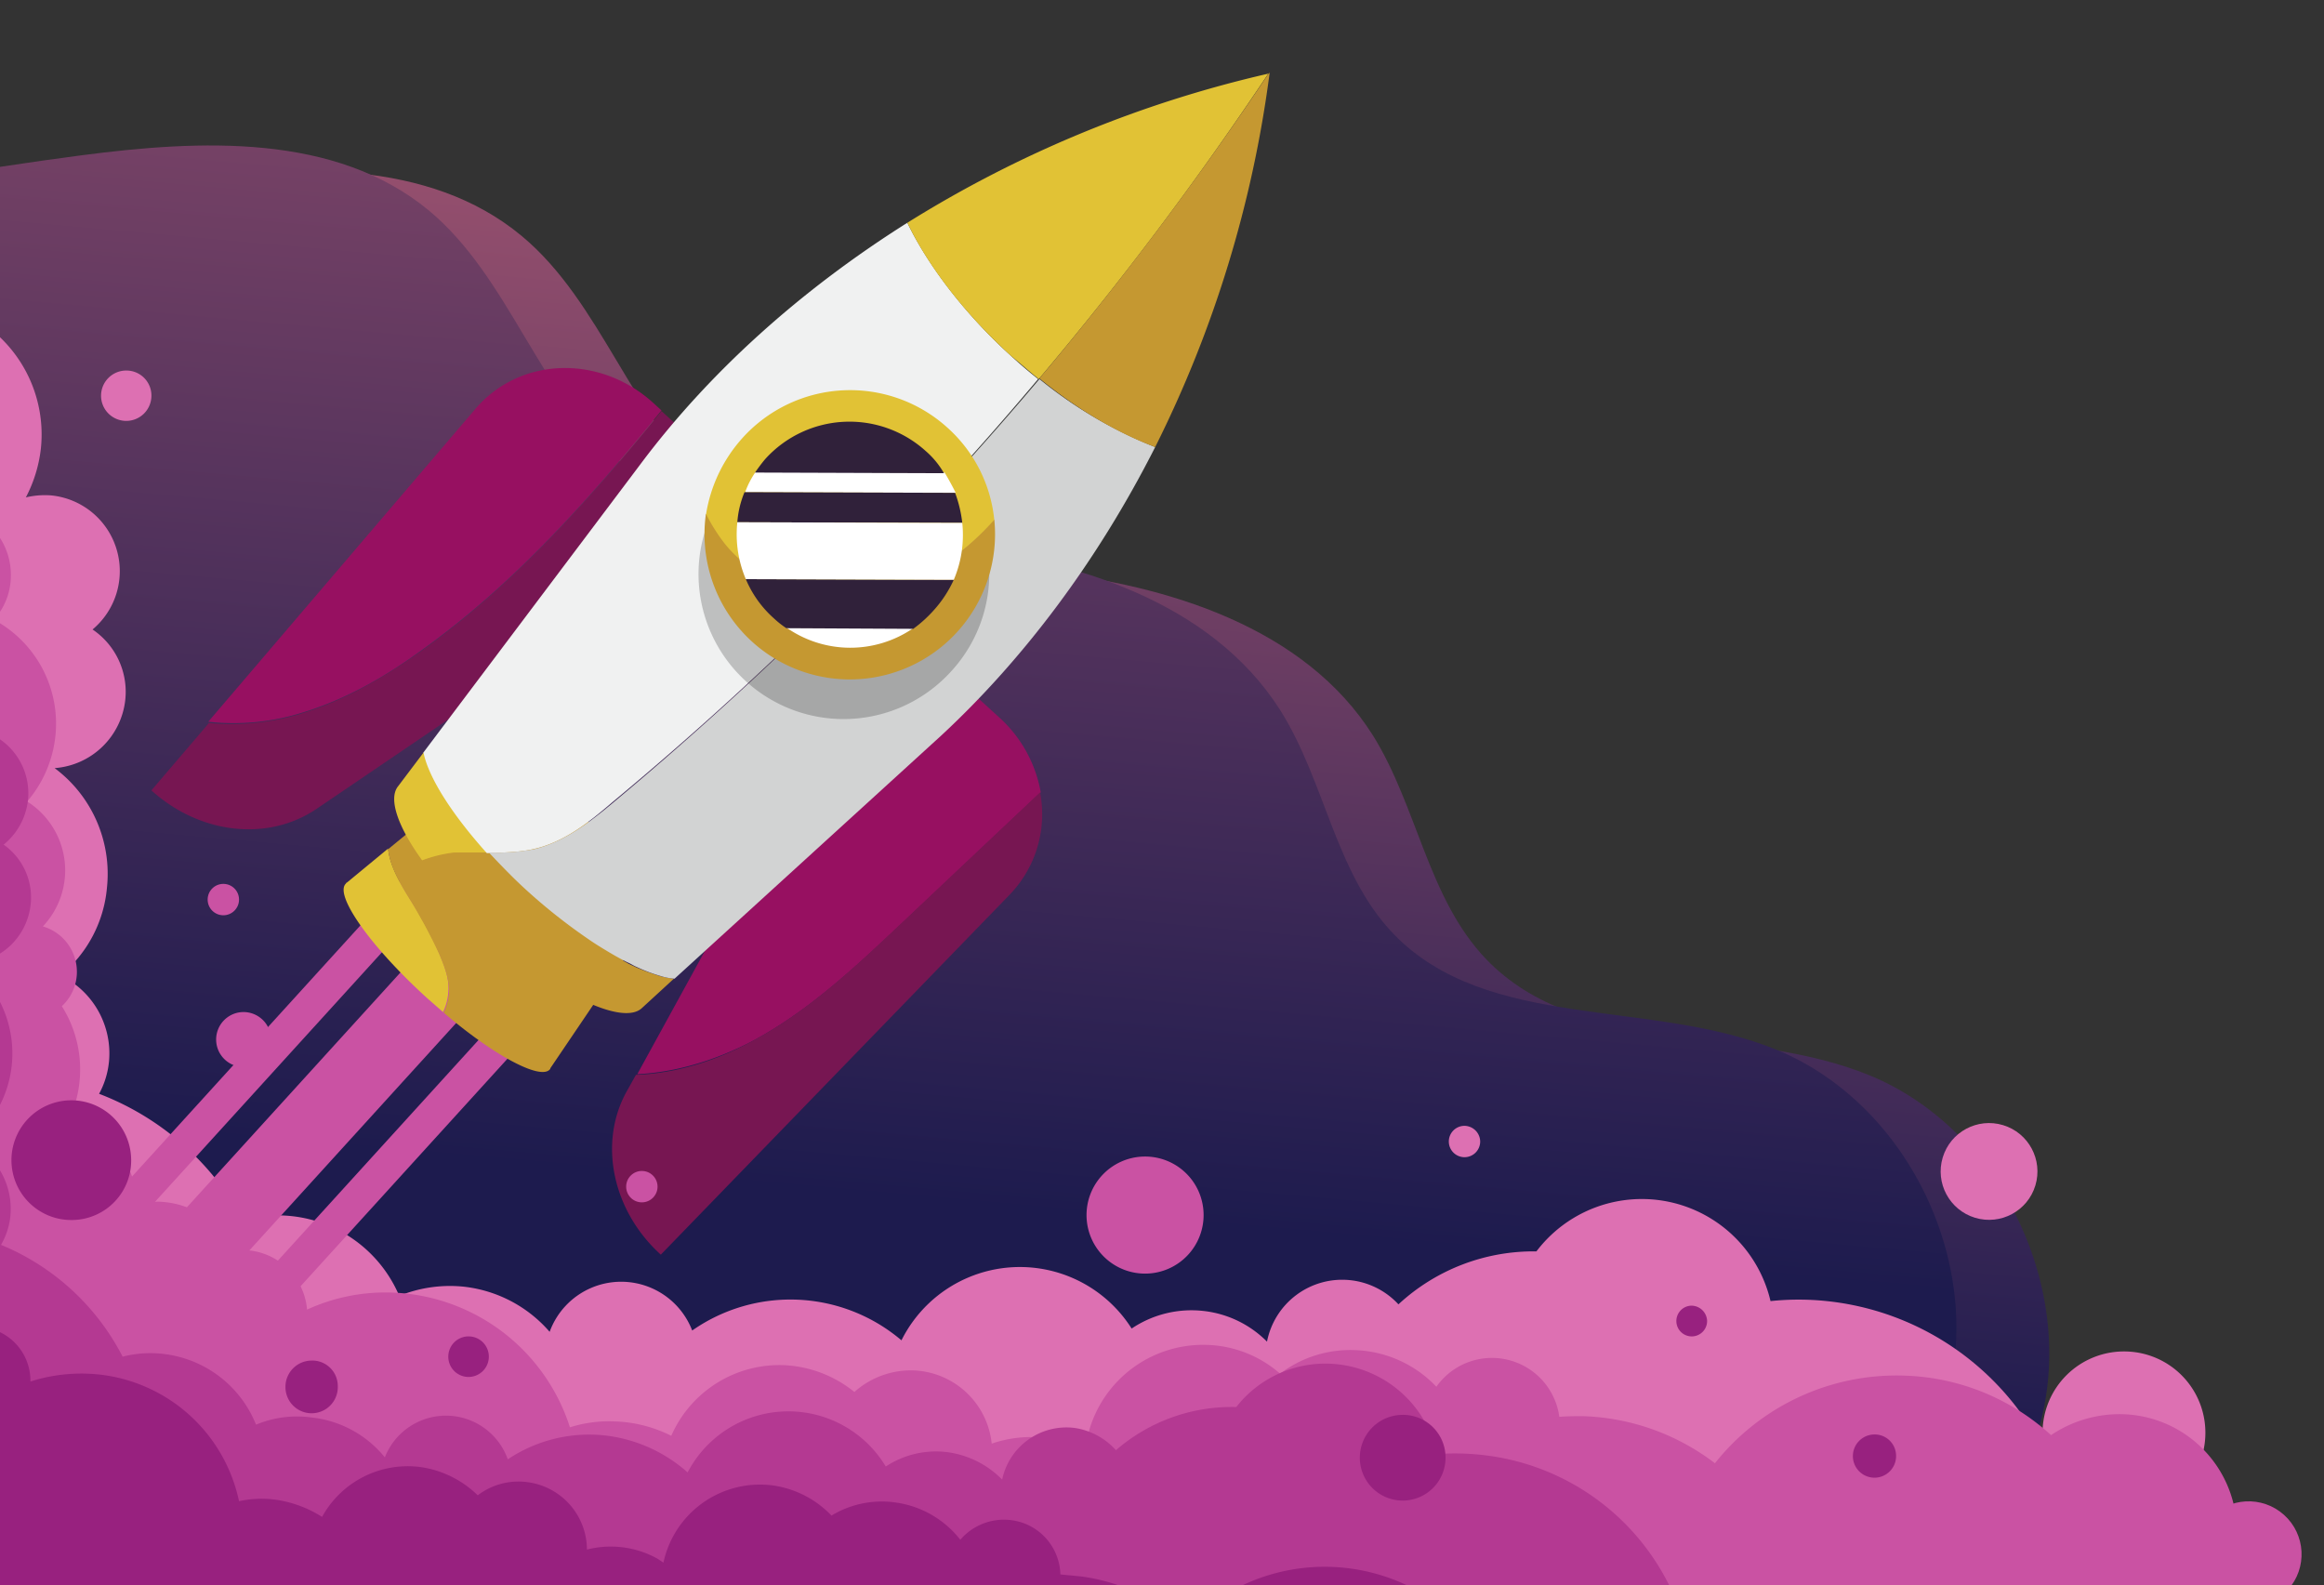 <svg xmlns="http://www.w3.org/2000/svg" xmlns:xlink="http://www.w3.org/1999/xlink" viewBox="0 0 667 455"><rect x="0" y="0" width="667" height="455" fill="#333333" stroke="none"/><defs><style>.a{fill:#fff;}.b{clip-path:url(#a);}.c{fill:url(#b);}.d{clip-path:url(#c);}.e{fill:url(#d);}.f{fill:#dd70b2;}.g{fill:#ca52a3;}.h{fill:#b43992;}.i{fill:#98217f;}.j{fill:#e1c235;}.k{fill:#c59831;}.l{fill:#771652;}.m{fill:#971061;}.n{fill:none;}.o{fill:#f0f1f1;}.p{fill:#d2d3d3;}.q{opacity:0.21;}.r{fill:#30213a;}</style><clipPath id="a"><rect class="a" width="667" height="455" transform="translate(0 4945)"/></clipPath><linearGradient id="b" x1="0.448" y1="0.783" x2="0.613" y2="-0.33" gradientUnits="objectBoundingBox"><stop offset="0" stop-color="#1d1b4e"/><stop offset="0.999" stop-color="#d36a7e"/></linearGradient><clipPath id="c"><path d="M224.78,25.23c34.345-4.5,73.007-6.381,99.845,15.765,23.272,19.331,31.342,52.363,54.427,71.693,25.337,21.4,61.746,21.02,94.778,24.586,36.41,3.941,75.447,16.14,95.153,47.108,12.95,20.457,15.765,46.732,32.469,64.186,27.026,28.152,74.133,18.58,110.168,33.407,38.662,15.953,60.808,64,47.671,103.787-7.695,23.085-24.961,41.853-43.542,57.43a315.936,315.936,0,0,1-128.185,64.937C528.445,522.58,466.51,519.577,405.7,518.451c-73.946-1.126-148.454.938-221.086-12.95-37.161-7.132-74.321-18.58-104.725-41.1-40.726-30.029-65.5-76.573-86.332-122.555-8.258-18.393-16.328-37.724-15.953-57.805.375-36.41,26.838-66.438,44.1-98.532a213.406,213.406,0,0,0,23.835-75.635c1.877-15.2-2.815-37.724,11.073-48.234C75.011,47.564,113.3,45.312,135.632,40.62,165.1,34.239,194.939,29.171,224.78,25.23Z" transform="translate(22.407 -22.383)"/></clipPath><linearGradient id="d" x1="0.46" y1="0.769" x2="0.622" y2="-0.322" xlink:href="#b"/></defs><g class="b" transform="translate(0 -4945)"><g transform="translate(-201.593 4944.969)"><g transform="translate(-22.407 0.258)"><g transform="translate(0)"><path class="c" d="M669.436,285.914c-36.034-14.827-83.142-5.255-110.168-33.407-16.7-17.454-19.706-43.729-32.469-64.186-19.519-30.967-58.744-43.166-95.153-47.108-33.032-3.566-69.441-3.378-94.778-24.586-23.085-19.519-31.342-52.55-54.427-71.693-26.65-22.146-65.312-20.457-99.845-15.765-30.029,3.941-59.682,9.009-89.335,15.2-10.135,2.252-23.648,3.754-37.16,6.381V455.576H663.242c3.566-2.627,6.944-5.443,10.322-8.258,18.58-15.765,35.847-34.345,43.542-57.43C730.244,349.913,708.1,301.867,669.436,285.914Z" transform="translate(91.241 22.522)"/><g transform="translate(0 41.524)"><g class="d"><rect class="e" width="889.6" height="530.382" transform="translate(120.878 -101.128)"/></g></g><circle class="f" cx="16.891" cy="16.891" r="16.891" transform="translate(122.493 2.907) rotate(-4.937)"/><path class="f" d="M456.032,230.26A23.366,23.366,0,1,1,432.76,206.8,23.309,23.309,0,0,1,456.032,230.26Z" transform="translate(400.924 180.837)"/><path class="f" d="M769.339,436.777a79,79,0,0,0-70.38-86.708,77.323,77.323,0,0,0-16.14,0,37.945,37.945,0,0,0-67.189-14.264,57.059,57.059,0,0,0-39.6,15.2,21.99,21.99,0,0,0-37.724,10.7,30.408,30.408,0,0,0-18.393-8.821,30.768,30.768,0,0,0-20.457,5.067,37.968,37.968,0,0,0-66.063,3.378,49.192,49.192,0,0,0-60.057-2.815,21.845,21.845,0,0,0-40.914.375,38.147,38.147,0,0,0-24.586-12.95,38.7,38.7,0,0,0-18.58,2.628A37.912,37.912,0,0,0,244.4,326.8a79.013,79.013,0,0,0-41.289-36.222,24.12,24.12,0,0,0,2.815-9.009A24.86,24.86,0,0,0,192.038,256.6a36.672,36.672,0,0,0,13.325-25.149,37.85,37.85,0,0,0-15.014-34.345,22.026,22.026,0,0,0,20.269-19.519,21.592,21.592,0,0,0-9.384-20.269,21.842,21.842,0,0,0-11.824-38.474,23.686,23.686,0,0,0-7.319.563,39.716,39.716,0,0,0,4.317-14.076,38.574,38.574,0,0,0-25.524-40.351,29.5,29.5,0,0,0,.751-4.317,30.571,30.571,0,0,0-60.808-6.381,26.935,26.935,0,0,0,.751,10.322L8.3,90.7,49.026,469.621l648.807,60.62-2.628-22.709A79.135,79.135,0,0,0,769.339,436.777Z" transform="translate(49.33 23.116)"/><g transform="translate(87.76 243.919)"><rect class="g" width="21.583" height="385.118" transform="matrix(0.74, 0.673, -0.673, 0.74, 272.161, 11.876)"/><rect class="g" width="9.759" height="385.118" transform="matrix(0.74, 0.673, -0.673, 0.74, 294.036, 31.84)"/><rect class="g" width="9.759" height="385.118" transform="matrix(0.74, 0.673, -0.673, 0.74, 259.184, 0)"/></g><path class="g" d="M817.883,432.4a33.706,33.706,0,0,0-32.656-35.1,35.153,35.153,0,0,0-20.645,6.006,65.291,65.291,0,0,0-42.04-17.079,66.549,66.549,0,0,0-54.427,25.149,65.768,65.768,0,0,0-37.724-13.513c-2.252,0-4.692,0-6.944.188a19.51,19.51,0,0,0-35.284-8.633,33.719,33.719,0,0,0-23.272-10.51,33.31,33.31,0,0,0-21.583,6.757,33.3,33.3,0,0,0-21.02-8.258,34.04,34.04,0,0,0-34.908,30.216l-2.252-1.126a34.775,34.775,0,0,0-24.586-.751,23.436,23.436,0,0,0-22.522-21.02,24.369,24.369,0,0,0-16.891,6.193,34.485,34.485,0,0,0-20.269-7.695A33.863,33.863,0,0,0,368.578,403.5a38.762,38.762,0,0,0-16.14-4.129,37.264,37.264,0,0,0-12.95,1.689,55.581,55.581,0,0,0-50.861-38.662,53.911,53.911,0,0,0-24.586,4.88,18.63,18.63,0,0,0-17.83-17.079,16.144,16.144,0,0,0-3,.188,25.026,25.026,0,0,0-21.583-14.076,31.065,31.065,0,0,0-6.006.563,34.161,34.161,0,0,0-18.768-26.838,34.008,34.008,0,0,0-3.191-29.841,13.376,13.376,0,0,0,4.317-9.384,13.587,13.587,0,0,0-9.759-13.513,23.387,23.387,0,0,0-4.5-35.847,34.377,34.377,0,0,0,8.258-21.02,33.843,33.843,0,0,0-17.83-31.155,18.732,18.732,0,0,0,4.88-12.2A19.641,19.641,0,0,0,160.254,136.8h-1.314a42.515,42.515,0,0,0,1.689-9.759,38.115,38.115,0,0,0-23.272-36.6,78.248,78.248,0,0,0,1.5-11.824,66.121,66.121,0,0,0-63.811-68.5C38.826,8.806,8.234,37.521,6.92,73.931a66.121,66.121,0,0,0,63.811,68.5,62.547,62.547,0,0,0,10.322-.375L61.91,380.974l164.97,162.343,548.587-11.636,12.575-66.814A33.86,33.86,0,0,0,817.883,432.4Z" transform="translate(48.082 8.351)"/><path class="h" d="M659.246,433.839a68.044,68.044,0,0,0-59.119-76.01,70.634,70.634,0,0,0-14.076-.375,32.766,32.766,0,0,0-27.964-25.712,32.436,32.436,0,0,0-29.653,12.2A50.725,50.725,0,0,0,493.9,356.328a19.9,19.9,0,0,0-11.824-6.381,18.849,18.849,0,0,0-20.832,14.827,26.986,26.986,0,0,0-15.765-7.883,26.137,26.137,0,0,0-17.642,4.129,32.6,32.6,0,0,0-56.867,1.689,43.082,43.082,0,0,0-22.9-10.51,41.971,41.971,0,0,0-28.715,6.756,18.83,18.83,0,0,0-35.284-.563,31.389,31.389,0,0,0-21.02-11.448,30.4,30.4,0,0,0-15.953,2.064,32.609,32.609,0,0,0-26.275-20.269,32,32,0,0,0-12.011.751A68.583,68.583,0,0,0,173.907,297.4a20.789,20.789,0,0,0,2.628-7.695A21.442,21.442,0,0,0,164.9,267.931a32.576,32.576,0,0,0-.375-51.236,19.02,19.02,0,0,0,17.83-16.516,18.5,18.5,0,0,0-7.695-17.642A19.2,19.2,0,0,0,181.6,170.15a18.807,18.807,0,0,0-16.328-21.02,18.048,18.048,0,0,0-6.381.375,32.205,32.205,0,0,0,3.941-12.2,33.222,33.222,0,0,0-21.4-35.284,22.141,22.141,0,0,0,.751-3.754A26.386,26.386,0,0,0,89.827,91.7a29.078,29.078,0,0,0,.375,9.009L9.5,121.729l28.152,327.5,558.346,64-1.877-19.519A68.621,68.621,0,0,0,659.246,433.839Z" transform="translate(50.382 59.648)"/><path class="i" d="M644.755,457.257a28.363,28.363,0,0,0-24.211-31.905A27.1,27.1,0,0,0,602.9,428.73a55.1,55.1,0,0,0-80.7-1.126,54.215,54.215,0,0,0-30.216-14.264c-1.877-.188-3.941-.375-5.818-.563A16.1,16.1,0,0,0,472.09,397.2a16.477,16.477,0,0,0-14.639,5.63,28.448,28.448,0,0,0-18.58-10.7,27.826,27.826,0,0,0-18.393,3.754,28.828,28.828,0,0,0-16.7-8.633,28.329,28.329,0,0,0-31.53,22.146l-1.689-1.126a27.571,27.571,0,0,0-20.269-2.627A19.581,19.581,0,0,0,333.4,386.314a19.27,19.27,0,0,0-14.451,3.754A29.439,29.439,0,0,0,302.8,382a28.053,28.053,0,0,0-28.527,14.264,33.747,33.747,0,0,0-12.95-4.88,30.216,30.216,0,0,0-10.885.375A46.153,46.153,0,0,0,211.4,355.535a47.978,47.978,0,0,0-20.832,1.877,15.443,15.443,0,0,0-13.513-15.577,10.7,10.7,0,0,0-2.44-.188,21.117,21.117,0,0,0-16.891-13.513,22.873,22.873,0,0,0-5.067,0A28.38,28.38,0,0,0,139.335,304.3a28.407,28.407,0,0,0-.188-24.961,10.959,10.959,0,0,0,4.317-7.507,11.221,11.221,0,0,0-6.944-12.011,18.768,18.768,0,0,0,6.569-12.2,19.845,19.845,0,0,0-7.507-18.2,28.828,28.828,0,0,0,8.633-16.7,28.142,28.142,0,0,0-12.2-27.214,16.343,16.343,0,0,0-8.821-28.152h-1.126a28.748,28.748,0,0,0,2.064-7.883A31.843,31.843,0,0,0,107.8,117.182a82.037,82.037,0,0,0,2.252-9.759A55.2,55.2,0,0,0,62.762,45.3C32.546,41.547,4.581,62.755.64,92.972a55.2,55.2,0,0,0,47.3,62.122,68.9,68.9,0,0,0,8.633.563L21.1,352.532,144.778,500.986,601.4,536.458l15.953-54.427A28.7,28.7,0,0,0,644.755,457.257Z" transform="translate(42.163 38.858)"/><g transform="translate(267.456 20.724)"><g transform="translate(55.17 194.248)"><path class="j" d="M176.9,159.929a106.644,106.644,0,0,0-7.695-14.451c-3-4.88-6.381-10.135-6.944-15.577l-11.824,9.759c-.188,0-.188.188-.375.375-3.191,3.378,7.319,18.2,23.46,32.844l4.5,3.941a15.73,15.73,0,0,0,1.5-5.63C179.908,167.248,178.406,163.495,176.9,159.929Z" transform="translate(-149.496 -101.56)"/><path class="k" d="M202.657,206.575c.188-.188.188-.188.188-.375l33.782-49.923L191.021,114.8,156.3,143.327c.563,5.443,3.941,10.7,6.944,15.577a152.8,152.8,0,0,1,7.695,14.451c1.5,3.566,3,7.319,2.815,11.261a17.771,17.771,0,0,1-1.5,5.63C186.516,202.446,199.842,209.578,202.657,206.575Z" transform="translate(-143.53 -114.8)"/></g><g transform="translate(0 84.674)"><path class="l" d="M266.49,63c-20.645,25.337-42.228,49.735-68.691,68.691-10.51,7.507-21.958,14.264-34.345,18.017a68.37,68.37,0,0,1-26.838,2.815L120.1,171.854h0c13.888,12.574,33.407,14.827,47.483,5.255l128.56-87.271Z" transform="translate(-120.1 -50.644)"/><path class="m" d="M155.826,155.293c12.387-3.754,23.835-10.322,34.345-18.017,26.463-18.956,48.046-43.354,68.691-68.691L256.61,66.52c-15.39-14.076-38.287-13.325-51.049,1.5L128.8,157.92A65.547,65.547,0,0,0,155.826,155.293Z" transform="translate(-112.472 -56.416)"/></g><g transform="translate(132.211 155.961)"><path class="m" d="M270.222,182.609,310.2,144.886A37.951,37.951,0,0,0,298.187,123.3L266.469,94.4,194.4,225.775c11.448-.563,22.709-4.129,32.844-9.384C243.2,207.946,256.9,195.184,270.222,182.609Z" transform="translate(-187.165 -94.4)"/><path class="l" d="M313.39,121.3l-39.976,37.724c-13.325,12.574-26.838,25.337-43.166,33.97-10.135,5.443-21.583,9.009-32.844,9.384l-2.628,4.692c-8.258,14.827-4.129,34.345,9.759,46.92L304.569,150.766A33.261,33.261,0,0,0,313.39,121.3Z" transform="translate(-190.545 -70.814)"/></g><path class="n" d="M194.1,148a46.59,46.59,0,0,0,6.944,2.627C198.98,149.877,196.54,149.126,194.1,148Z" transform="translate(-55.217 108.558)"/><path class="n" d="M186.9,143.8c1.877,1.314,3.754,2.44,5.63,3.566A46.722,46.722,0,0,1,186.9,143.8Z" transform="translate(-61.53 104.875)"/><path class="n" d="M189.9,145.7c1.877,1.126,3.566,2.065,5.443,3C193.466,147.764,191.777,146.826,189.9,145.7Z" transform="translate(-58.9 106.541)"/><path class="j" d="M184.017,144c-9.947-11.073-16.7-21.583-18.2-28.9l-7.507,9.947c-2.815,3.566,0,11.636,6.944,21.208a38.76,38.76,0,0,1,9.2-2.252Z" transform="translate(-87.55 79.711)"/><path class="k" d="M222.683,163.344c-.751-.375-1.689-.751-2.627-1.314-1.689-.938-3.566-1.877-5.443-3s-3.754-2.252-5.63-3.566a161.939,161.939,0,0,1-17.83-14.076A148.8,148.8,0,0,1,180.268,130.5c-3.191,0-6.381,0-9.572.188a36.656,36.656,0,0,0-9.2,2.252,131.62,131.62,0,0,0,18.768,20.645c18.768,17.079,38.662,26.838,44.292,21.583l9.2-8.446a29.138,29.138,0,0,1-3.941-.751A67,67,0,0,1,222.683,163.344Z" transform="translate(-83.801 93.214)"/><path class="o" d="M193.042,214c8.821-1.877,16.14-7.695,22.9-13.513A969.887,969.887,0,0,0,338.119,79.055c-2.628-2.064-5.255-4.317-7.695-6.569-13.888-12.575-24.211-26.65-29.841-38.287-30.967,19.519-57.055,43.166-76.573,69.254L161.7,186.22c1.5,7.319,8.258,17.83,18.2,28.9C184.409,214.935,188.914,214.935,193.042,214Z" transform="translate(-83.625 8.779)"/><path class="p" d="M362.945,77.619A125.811,125.811,0,0,1,329.726,58.1,995.57,995.57,0,0,1,207.547,179.528c-6.944,5.818-14.264,11.448-22.9,13.513a60.215,60.215,0,0,1-12.95.938c3.378,3.566,6.944,7.319,10.885,10.885a161.94,161.94,0,0,0,17.83,14.076c1.877,1.314,3.754,2.44,5.63,3.566s3.566,2.065,5.443,3c.938.375,1.689.938,2.628,1.314a46.592,46.592,0,0,0,6.944,2.627A17.912,17.912,0,0,0,225,230.2l76.573-69.817C325.222,138.427,346.429,110.275,362.945,77.619Z" transform="translate(-74.857 29.734)"/><path class="j" d="M273.424,99.046A962.544,962.544,0,0,0,339.3,11.4,337.812,337.812,0,0,0,235.7,54.191c5.63,11.824,15.953,25.712,29.841,38.287C268.356,94.73,270.8,96.982,273.424,99.046Z" transform="translate(-18.743 -11.212)"/><path class="k" d="M289.119,118.653A336.547,336.547,0,0,0,321.963,11.3h-.188A998.443,998.443,0,0,1,255.9,98.946C267.348,108.33,278.985,114.9,289.119,118.653Z" transform="translate(-1.032 -11.3)"/><path class="q" d="M286.961,102.949a41,41,0,0,0-13.325-26.463A41.622,41.622,0,0,0,214.7,79.3a42.679,42.679,0,0,0-10.51,22.146,41.639,41.639,0,0,0,72.069,33.97A41.342,41.342,0,0,0,286.961,102.949Z" transform="translate(-46.731 36.309)"/><g transform="translate(158.737 91.022)"><path class="j" d="M250.881,118.545c14.264-2.252,27.214-10.51,36.785-21.4a41,41,0,0,0-13.325-26.463A41.622,41.622,0,0,0,215.41,73.5,42.68,42.68,0,0,0,204.9,95.648a51.455,51.455,0,0,0,5.443,8.633C219.727,115.729,236.055,120.8,250.881,118.545Z" transform="translate(-204.485 -59.799)"/><path class="k" d="M287.861,80.389c-9.572,10.885-22.522,19.331-36.785,21.4-14.827,2.252-31.155-2.815-40.539-14.451a51.45,51.45,0,0,1-5.443-8.633,41.694,41.694,0,1,0,82.767,1.689Z" transform="translate(-204.679 -43.227)"/></g><g transform="translate(167.981 100.066)"><path class="a" d="M268.142,72.488,213.9,72.3a24.476,24.476,0,0,0-3,5.818l60.433.188C270.394,76.429,269.268,74.364,268.142,72.488Z" transform="translate(-208.469 -57.881)"/><path class="r" d="M272.2,75.588,211.764,75.4a27.644,27.644,0,0,0-2.064,8.633l64.562.188A36.1,36.1,0,0,0,272.2,75.588Z" transform="translate(-209.521 -55.163)"/><path class="r" d="M261.384,73.03A32.611,32.611,0,0,0,215.4,75.282c-1.126,1.314-2.064,2.628-3,3.941l54.239.188A24.474,24.474,0,0,0,261.384,73.03Z" transform="translate(-207.153 -64.617)"/><path class="a" d="M253.61,96.288,217.2,96.1A31.918,31.918,0,0,0,253.61,96.288Z" transform="translate(-202.945 -37.014)"/><path class="r" d="M264.864,97.709a34.246,34.246,0,0,0,5.818-8.821L211,88.7a31.255,31.255,0,0,0,8.07,11.261,26.154,26.154,0,0,0,3.566,2.815l36.41.188A37.77,37.77,0,0,0,264.864,97.709Z" transform="translate(-208.381 -43.502)"/><path class="a" d="M274.345,80.188,209.784,80a32.832,32.832,0,0,0,2.44,16.328l59.682.188A32.833,32.833,0,0,0,274.345,80.188Z" transform="translate(-209.605 -51.13)"/></g></g><circle class="f" cx="13.888" cy="13.888" r="13.888" transform="translate(777.557 345.257) rotate(-73.19)"/><path class="f" d="M327.509,176.8a4.5,4.5,0,1,1-4.5-4.5A4.567,4.567,0,0,1,327.509,176.8Z" transform="translate(321.311 150.587)"/><path class="f" d="M126.851,64.119a7.226,7.226,0,1,1-7.132-7.319A7.171,7.171,0,0,1,126.851,64.119Z" transform="translate(140.604 49.318)"/><path class="f" d="M96.4,14.948A11.448,11.448,0,1,1,84.948,3.5,11.494,11.494,0,0,1,96.4,14.948Z" transform="translate(106.497 2.585)"/><path class="g" d="M296.7,193.33A16.8,16.8,0,1,1,279.43,177,16.792,16.792,0,0,1,296.7,193.33Z" transform="translate(272.735 154.706)"/><circle class="g" cx="15.202" cy="15.202" r="15.202" transform="matrix(0.668, -0.744, 0.744, 0.668, 847.899, 447.005)"/><path class="g" d="M145.768,162.595a7.885,7.885,0,1,1-8.07-7.695A7.935,7.935,0,0,1,145.768,162.595Z" transform="translate(156.033 135.331)"/><circle class="g" cx="4.504" cy="4.504" r="4.504" transform="translate(403.711 335.837)"/><circle class="g" cx="4.504" cy="4.504" r="4.504" transform="translate(283.596 253.446)"/><path class="i" d="M93.888,56.714A12.3,12.3,0,1,1,81.314,44.7,12.221,12.221,0,0,1,93.888,56.714Z" transform="translate(102.812 38.706)"/><circle class="i" cx="5.067" cy="5.067" r="5.067" transform="translate(200.642 208.403)"/><path class="i" d="M329.488,228.514A12.3,12.3,0,1,1,316.914,216.5,12.221,12.221,0,0,1,329.488,228.514Z" transform="translate(309.385 189.339)"/><path class="i" d="M362.121,204.117a4.411,4.411,0,1,1-4.5-4.317A4.53,4.53,0,0,1,362.121,204.117Z" transform="translate(351.824 174.699)"/><path class="i" d="M392.687,225.51a6.2,6.2,0,1,1-6.381-6.006A6.123,6.123,0,0,1,392.687,225.51Z" transform="translate(375.497 191.967)"/><path class="i" d="M133.047,185.105a17.179,17.179,0,1,0-16.7,17.642A17.071,17.071,0,0,0,133.047,185.105Z" transform="translate(128.591 147.166)"/><path class="i" d="M155.614,215.523a7.51,7.51,0,1,1-15.014.375,7.534,7.534,0,0,1,7.319-7.695A7.3,7.3,0,0,1,155.614,215.523Z" transform="translate(165.33 182.06)"/><path class="i" d="M177.141,210.135a5.821,5.821,0,1,0-5.63,6.006A5.846,5.846,0,0,0,177.141,210.135Z" transform="translate(187.158 178.815)"/></g></g></g></g></svg>